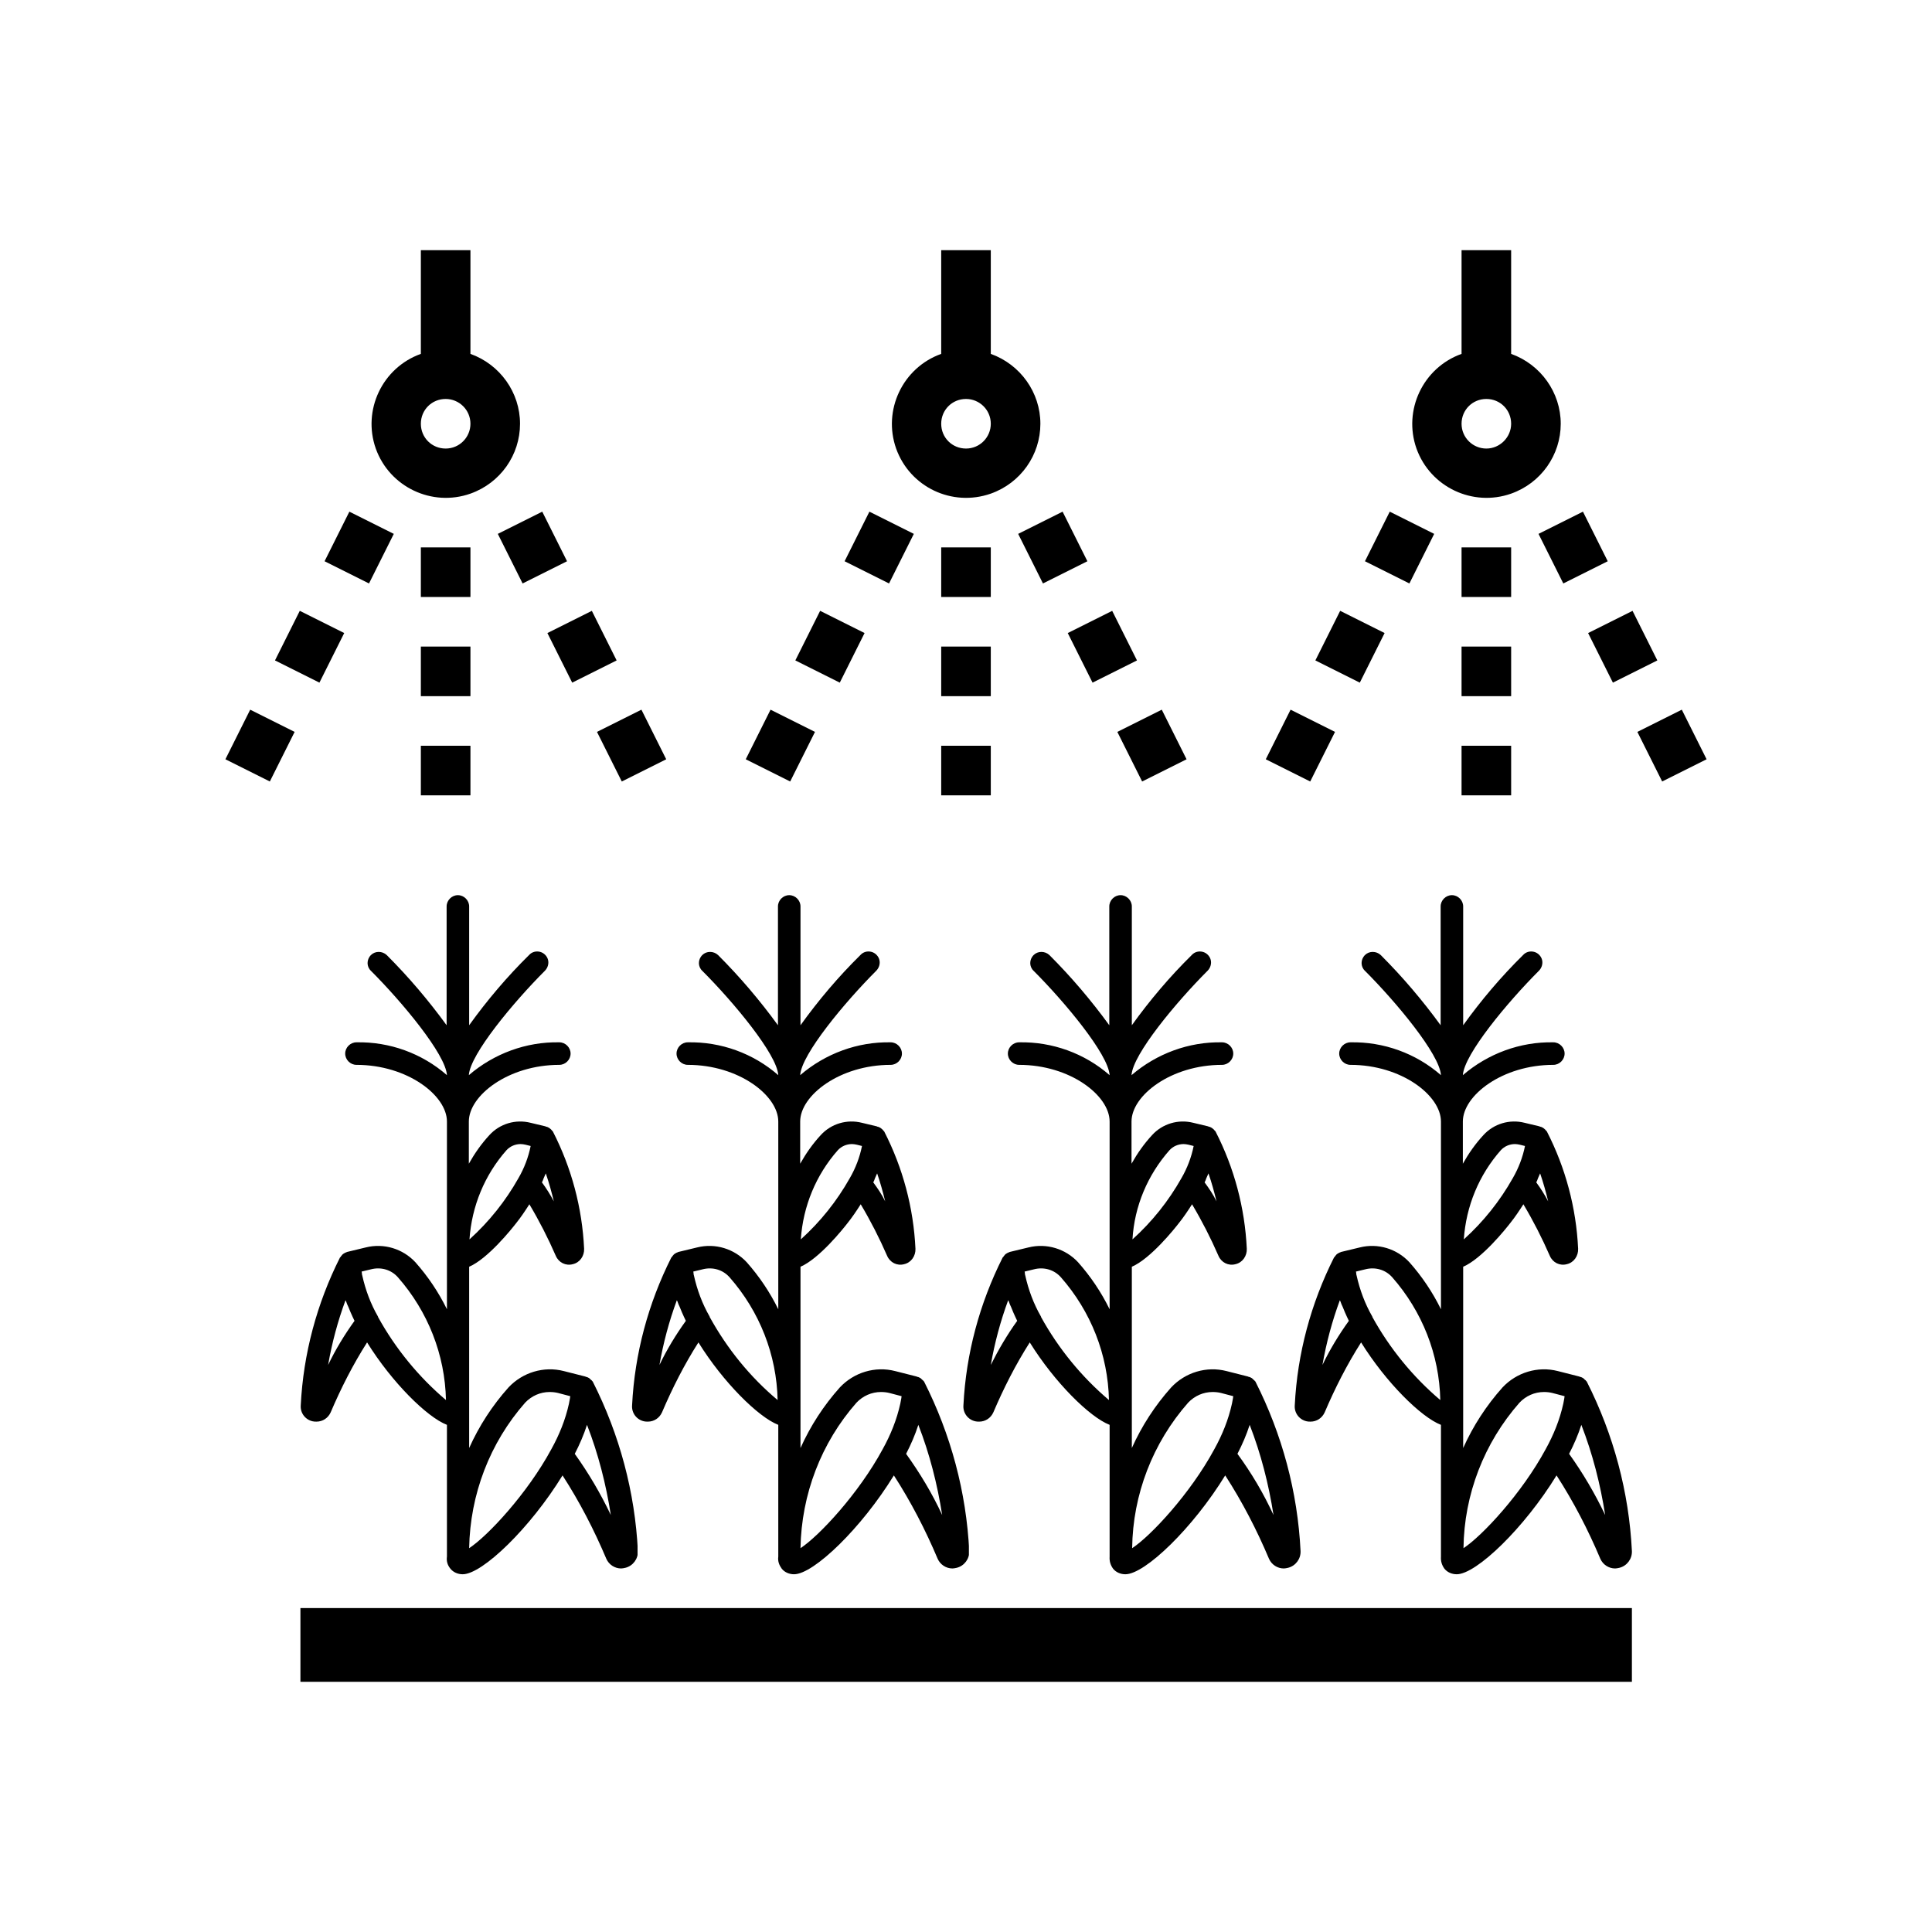 <?xml version="1.0" encoding="utf-8"?>
<!-- Generator: Adobe Illustrator 24.2.3, SVG Export Plug-In . SVG Version: 6.00 Build 0)  -->
<svg version="1.1" id="Capa_1" xmlns="http://www.w3.org/2000/svg" xmlns:xlink="http://www.w3.org/1999/xlink" x="0px" y="0px"
	 viewBox="0 0 600 600" style="enable-background:new 0 0 600 600;" xml:space="preserve">
<style type="text/css">
	.st0{clip-path:url(#SVGID_2_);}
	.st1{clip-path:url(#SVGID_4_);}
	.st2{clip-path:url(#SVGID_6_);}
	.st3{clip-path:url(#SVGID_8_);}
</style>
<g>
	<g>
		<g>
			<g>
				<defs>
					<rect id="SVGID_1_" x="93.3" y="277.9" width="104.7" height="211"/>
				</defs>
				<clipPath id="SVGID_2_">
					<use xlink:href="#SVGID_1_"  style="overflow:visible;"/>
				</clipPath>
				<path class="st0" d="M139.9,487.2c0.9,1.1,2.3,1.7,3.8,1.7c6.1,0,21-14.4,31-30.7c5.3,8.2,9.8,16.9,13.6,25.9
					c0.8,1.8,2.6,3,4.6,3c0.4,0,0.8-0.1,1.3-0.2c2.4-0.6,4-2.8,3.9-5.2c-0.9-18.3-5.7-36.2-14-52.6c0-0.1-0.1-0.1-0.2-0.2
					c-0.1-0.2-0.2-0.3-0.4-0.4c-0.1-0.1-0.3-0.3-0.4-0.4c-0.1-0.1-0.3-0.2-0.5-0.3c-0.2-0.1-0.4-0.2-0.6-0.2c-0.1,0-0.2-0.1-0.2-0.1
					l-6.7-1.7c-6.2-1.6-12.8,0.4-17.2,5.1c-5,5.6-9.1,11.9-12.2,18.8v-56.3c5.8-2.5,13.2-11.7,14.8-13.8c1.2-1.5,2.5-3.4,3.9-5.6
					c3.1,5.2,5.8,10.5,8.2,16c0.9,2.1,3.1,3.2,5.3,2.6c2.2-0.5,3.6-2.6,3.5-4.8c-0.6-12.7-3.9-25.1-9.7-36.4c0-0.1-0.1-0.1-0.2-0.2
					c-0.2-0.3-0.5-0.6-0.8-0.8c-0.1-0.1-0.3-0.2-0.5-0.3c-0.2-0.1-0.4-0.2-0.6-0.2c-0.1,0-0.2-0.1-0.2-0.1l-4.6-1.1
					c-4.7-1.2-9.6,0.3-12.8,3.8c-2.5,2.7-4.6,5.7-6.4,8.9v-13.1c0-8.1,12.3-17.6,28.1-17.6c1.9,0,3.5-1.6,3.5-3.5
					c0-1.9-1.6-3.5-3.5-3.5c-10.3-0.2-20.3,3.5-28.1,10.2c0.4-6.5,13.9-22.7,23.6-32.4c0.9-0.9,1.3-2.2,1-3.4
					c-0.3-1.2-1.3-2.2-2.5-2.5c-1.2-0.3-2.5,0-3.4,1c-6.8,6.7-13,14-18.6,21.8v-36.9c0-1.9-1.6-3.5-3.5-3.5c-1.9,0-3.5,1.6-3.5,3.5
					v36.9c-5.6-7.7-11.8-15-18.6-21.8c-1.4-1.3-3.6-1.3-4.9,0c-1.4,1.4-1.4,3.6,0,4.9c9.7,9.7,23.2,25.9,23.6,32.4
					c-7.8-6.8-17.8-10.4-28.1-10.2c-1.9,0-3.5,1.6-3.5,3.5c0,1.9,1.6,3.5,3.5,3.5c15.8,0,28.1,9.5,28.1,17.6v58.3
					c-2.6-5.3-5.9-10.2-9.8-14.6c-3.9-4.2-9.8-6-15.4-4.6l-5.8,1.4c-0.1,0-0.2,0.1-0.2,0.1c-0.2,0.1-0.4,0.1-0.5,0.2
					c-0.2,0.1-0.3,0.2-0.5,0.3c-0.1,0.1-0.3,0.2-0.4,0.4c-0.1,0.1-0.3,0.3-0.4,0.5c0,0.1-0.1,0.1-0.2,0.2
					c-7.2,14.3-11.4,29.9-12.2,45.9c-0.2,2.4,1.4,4.5,3.7,5c0.4,0.1,0.8,0.1,1.2,0.1c1.9,0,3.6-1.1,4.4-2.9
					c3.2-7.5,6.9-14.8,11.3-21.7c7.7,12.4,18.6,23.2,24.8,25.6v39.2c0,0.1,0,0.1,0,0.2c0,0.5,0,1,0,1.5
					C138.6,484.9,139,486.1,139.9,487.2L139.9,487.2z M168.3,367.2c0.2-0.4,0.4-0.8,0.5-1.2c0.2-0.5,0.5-1.1,0.7-1.6
					c1,2.9,1.8,5.8,2.5,8.7C170.9,371,169.7,369.1,168.3,367.2L168.3,367.2z M157.3,357.2c1.1-1.2,2.7-1.9,4.4-1.9
					c0.5,0,1,0.1,1.5,0.2l1.6,0.4c-0.7,3.5-2,6.9-3.8,10c-4,7.1-9.1,13.5-15.2,19C146.5,374.6,150.5,364.9,157.3,357.2L157.3,357.2z
					 M101.9,423.9c1.2-6.9,3-13.6,5.4-20.1c0.1,0.1,0.1,0.3,0.2,0.4c0.2,0.6,0.4,1.1,0.7,1.7c0.2,0.6,0.5,1.1,0.7,1.7
					c0.4,0.9,0.8,1.8,1.2,2.6C107,414.5,104.2,419.1,101.9,423.9L101.9,423.9z M117.4,409c0,0,0-0.1,0-0.1c-2.3-4-3.9-8.3-4.9-12.8
					c0-0.1-0.1-0.3-0.1-0.4c0-0.3,0-0.5-0.1-0.8l2.9-0.7c3.1-0.8,6.3,0.1,8.4,2.5c9.3,10.6,14.6,24,14.9,38.1
					C130,427.6,122.8,418.8,117.4,409L117.4,409z M145.7,483.6h-0.5v0L145.7,483.6L145.7,483.6z M178.5,451.5c1.5-2.9,2.8-5.9,3.8-9
					c3.5,9,5.9,18.4,7.4,28C186.5,463.8,182.8,457.5,178.5,451.5L178.5,451.5z M163.1,435.6c2-2.1,4.7-3.3,7.6-3.3
					c0.9,0,1.8,0.1,2.6,0.3l3.8,1c0,0.2-0.1,0.5-0.1,0.7c-0.1,0.5-0.2,1.1-0.3,1.6c-1.1,5-3,9.7-5.5,14.2
					c-7.4,13.7-19.7,26.9-25.5,30.7C146,464.1,152.1,448.1,163.1,435.6L163.1,435.6z M163.1,435.6"/>
			</g>
		</g>
		<g>
			<g>
				<defs>
					<rect id="SVGID_3_" x="299.1" y="277.9" width="104.7" height="211"/>
				</defs>
				<clipPath id="SVGID_4_">
					<use xlink:href="#SVGID_3_"  style="overflow:visible;"/>
				</clipPath>
				<path class="st1" d="M345.7,487.2c0.9,1.1,2.3,1.7,3.8,1.7c6.1,0,21-14.4,31-30.7c5.3,8.2,9.8,16.9,13.6,25.9
					c0.8,1.8,2.6,3,4.6,3c0.4,0,0.8-0.1,1.3-0.2c2.4-0.6,4-2.8,3.9-5.2c-0.9-18.3-5.7-36.2-14-52.6c0-0.1-0.1-0.1-0.2-0.2
					c-0.1-0.2-0.2-0.3-0.4-0.4c-0.1-0.1-0.3-0.3-0.4-0.4c-0.1-0.1-0.3-0.2-0.5-0.3c-0.2-0.1-0.4-0.2-0.6-0.2c-0.1,0-0.2-0.1-0.2-0.1
					l-6.7-1.7c-6.2-1.6-12.8,0.4-17.2,5.1c-5,5.6-9.1,11.9-12.2,18.8v-56.3c5.8-2.5,13.2-11.7,14.8-13.8c1.2-1.5,2.5-3.4,3.9-5.6
					c3.1,5.2,5.8,10.5,8.2,16c0.9,2.1,3.1,3.2,5.3,2.6c2.2-0.5,3.6-2.6,3.5-4.8c-0.6-12.7-3.9-25.1-9.7-36.4c0-0.1-0.1-0.1-0.2-0.2
					c-0.2-0.3-0.5-0.6-0.8-0.8c-0.1-0.1-0.3-0.2-0.5-0.3c-0.2-0.1-0.4-0.2-0.6-0.2c-0.1,0-0.2-0.1-0.2-0.1l-4.6-1.1
					c-4.7-1.2-9.6,0.3-12.8,3.8c-2.5,2.7-4.6,5.7-6.4,8.9v-13.1c0-8.1,12.3-17.6,28.1-17.6c1.9,0,3.5-1.6,3.5-3.5
					c0-1.9-1.6-3.5-3.5-3.5c-10.3-0.2-20.3,3.5-28.1,10.2c0.4-6.5,13.9-22.7,23.6-32.4c0.9-0.9,1.3-2.2,1-3.4
					c-0.3-1.2-1.3-2.2-2.5-2.5c-1.2-0.3-2.5,0-3.4,1c-6.8,6.7-13,14-18.6,21.8v-36.9c0-1.9-1.6-3.5-3.5-3.5c-1.9,0-3.5,1.6-3.5,3.5
					v36.9c-5.6-7.7-11.8-15-18.6-21.8c-1.4-1.3-3.6-1.3-4.9,0c-1.4,1.4-1.4,3.6,0,4.9c9.7,9.7,23.2,25.9,23.6,32.4
					c-7.8-6.8-17.8-10.4-28.1-10.2c-1.9,0-3.5,1.6-3.5,3.5c0,1.9,1.6,3.5,3.5,3.5c15.8,0,28.1,9.5,28.1,17.6v58.3
					c-2.6-5.3-5.9-10.2-9.8-14.6c-3.9-4.2-9.8-6-15.4-4.6l-5.8,1.4c-0.1,0-0.2,0.1-0.2,0.1c-0.2,0.1-0.4,0.1-0.5,0.2
					c-0.2,0.1-0.3,0.2-0.5,0.3c-0.1,0.1-0.3,0.2-0.4,0.4c-0.1,0.1-0.3,0.3-0.4,0.5c0,0.1-0.1,0.1-0.2,0.2
					c-7.2,14.3-11.4,29.9-12.2,45.9c-0.2,2.4,1.4,4.5,3.7,5c0.4,0.1,0.8,0.1,1.2,0.1c1.9,0,3.6-1.1,4.4-2.9
					c3.2-7.5,6.9-14.8,11.3-21.7c7.7,12.4,18.6,23.2,24.8,25.6v39.2c0,0.1,0,0.1,0,0.2c0,0.5,0,1,0,1.5
					C344.5,484.9,344.9,486.1,345.7,487.2L345.7,487.2z M374.1,367.2c0.2-0.4,0.4-0.8,0.5-1.2c0.2-0.5,0.5-1.1,0.7-1.6
					c1,2.9,1.8,5.8,2.5,8.7C376.8,371,375.5,369.1,374.1,367.2L374.1,367.2z M363.2,357.2c1.1-1.2,2.7-1.9,4.4-1.9
					c0.5,0,1,0.1,1.5,0.2l1.6,0.4c-0.7,3.5-2,6.9-3.8,10c-4,7.1-9.1,13.5-15.2,19C352.3,374.6,356.4,364.9,363.2,357.2L363.2,357.2z
					 M307.7,423.9c1.2-6.9,3-13.6,5.4-20.1c0.1,0.1,0.1,0.3,0.2,0.4c0.2,0.6,0.4,1.1,0.7,1.7c0.2,0.6,0.5,1.1,0.7,1.7
					c0.4,0.9,0.8,1.8,1.2,2.6C312.8,414.5,310.1,419.1,307.7,423.9L307.7,423.9z M323.3,409c0,0,0-0.1,0-0.1
					c-2.3-4-3.9-8.3-4.9-12.8c0-0.1-0.1-0.3-0.1-0.4c0-0.3,0-0.5-0.1-0.8l2.9-0.7c3.1-0.8,6.3,0.1,8.4,2.5
					c9.3,10.6,14.6,24,14.9,38.1C335.9,427.6,328.7,418.8,323.3,409L323.3,409z M351.6,483.6H351v0L351.6,483.6L351.6,483.6z
					 M384.3,451.5c1.5-2.9,2.8-5.9,3.8-9c3.5,9,5.9,18.4,7.4,28C392.4,463.8,388.7,457.5,384.3,451.5L384.3,451.5z M369,435.6
					c2-2.1,4.7-3.3,7.6-3.3c0.9,0,1.8,0.1,2.6,0.3l3.8,1c0,0.2-0.1,0.5-0.1,0.7c-0.1,0.5-0.2,1.1-0.3,1.6c-1.1,5-3,9.7-5.5,14.2
					c-7.4,13.7-19.7,26.9-25.5,30.7C351.8,464.1,358,448.1,369,435.6L369,435.6z M369,435.6"/>
			</g>
		</g>
		<g>
			<g>
				<defs>
					<rect id="SVGID_5_" x="196.2" y="277.9" width="104.7" height="211"/>
				</defs>
				<clipPath id="SVGID_6_">
					<use xlink:href="#SVGID_5_"  style="overflow:visible;"/>
				</clipPath>
				<path class="st2" d="M242.8,487.2c0.9,1.1,2.3,1.7,3.8,1.7c6.1,0,21-14.4,31-30.7c5.3,8.2,9.8,16.9,13.6,25.9
					c0.8,1.8,2.6,3,4.6,3c0.4,0,0.8-0.1,1.3-0.2c2.4-0.6,4-2.8,3.9-5.2c-0.9-18.3-5.7-36.2-14-52.6c0-0.1-0.1-0.1-0.2-0.2
					c-0.1-0.2-0.2-0.3-0.4-0.4c-0.1-0.1-0.3-0.3-0.4-0.4c-0.1-0.1-0.3-0.2-0.5-0.3c-0.2-0.1-0.4-0.2-0.6-0.2c-0.1,0-0.2-0.1-0.2-0.1
					l-6.7-1.7c-6.2-1.6-12.8,0.4-17.2,5.1c-5,5.6-9.1,11.9-12.2,18.8v-56.3c5.8-2.5,13.2-11.7,14.8-13.8c1.2-1.5,2.5-3.4,3.9-5.6
					c3.1,5.2,5.8,10.5,8.2,16c0.9,2.1,3.1,3.2,5.3,2.6c2.2-0.5,3.6-2.6,3.5-4.8c-0.6-12.7-3.9-25.1-9.7-36.4c0-0.1-0.1-0.1-0.2-0.2
					c-0.2-0.3-0.5-0.6-0.8-0.8c-0.1-0.1-0.3-0.2-0.5-0.3c-0.2-0.1-0.4-0.2-0.6-0.2c-0.1,0-0.2-0.1-0.2-0.1l-4.6-1.1
					c-4.7-1.2-9.6,0.3-12.8,3.8c-2.5,2.7-4.6,5.7-6.4,8.9v-13.1c0-8.1,12.3-17.6,28.1-17.6c1.9,0,3.5-1.6,3.5-3.5
					c0-1.9-1.6-3.5-3.5-3.5c-10.3-0.2-20.3,3.5-28.1,10.2c0.4-6.5,13.9-22.7,23.6-32.4c0.9-0.9,1.3-2.2,1-3.4
					c-0.3-1.2-1.3-2.2-2.5-2.5c-1.2-0.3-2.5,0-3.4,1c-6.8,6.7-13,14-18.6,21.8v-36.9c0-1.9-1.6-3.5-3.5-3.5c-1.9,0-3.5,1.6-3.5,3.5
					v36.9c-5.6-7.7-11.8-15-18.6-21.8c-1.4-1.3-3.6-1.3-4.9,0c-1.4,1.4-1.4,3.6,0,4.9c9.7,9.7,23.2,25.9,23.6,32.4
					c-7.8-6.8-17.8-10.4-28.1-10.2c-1.9,0-3.5,1.6-3.5,3.5c0,1.9,1.6,3.5,3.5,3.5c15.8,0,28.1,9.5,28.1,17.6v58.3
					c-2.6-5.3-5.9-10.2-9.8-14.6c-3.9-4.2-9.8-6-15.4-4.6l-5.8,1.4c-0.1,0-0.2,0.1-0.2,0.1c-0.2,0.1-0.4,0.1-0.5,0.2
					c-0.2,0.1-0.3,0.2-0.5,0.3c-0.1,0.1-0.3,0.2-0.4,0.4c-0.1,0.1-0.3,0.3-0.4,0.5c0,0.1-0.1,0.1-0.2,0.2
					c-7.2,14.3-11.4,29.9-12.2,45.9c-0.2,2.4,1.4,4.5,3.7,5c0.4,0.1,0.8,0.1,1.2,0.1c1.9,0,3.6-1.1,4.4-2.9
					c3.2-7.5,6.9-14.8,11.3-21.7c7.7,12.4,18.6,23.2,24.8,25.6v39.2c0,0.1,0,0.1,0,0.2c0,0.5,0,1,0,1.5
					C241.5,484.9,242,486.1,242.8,487.2L242.8,487.2z M271.2,367.2c0.2-0.4,0.4-0.8,0.5-1.2c0.2-0.5,0.5-1.1,0.7-1.6
					c1,2.9,1.8,5.8,2.5,8.7C273.9,371,272.6,369.1,271.2,367.2L271.2,367.2z M260.2,357.2c1.1-1.2,2.7-1.9,4.4-1.9
					c0.5,0,1,0.1,1.5,0.2l1.6,0.4c-0.7,3.5-2,6.9-3.8,10c-4,7.1-9.1,13.5-15.2,19C249.4,374.6,253.4,364.9,260.2,357.2L260.2,357.2z
					 M204.8,423.9c1.2-6.9,3-13.6,5.4-20.1c0.1,0.1,0.1,0.3,0.2,0.4c0.2,0.6,0.4,1.1,0.7,1.7c0.2,0.6,0.5,1.1,0.7,1.7
					c0.4,0.9,0.8,1.8,1.2,2.6C209.9,414.5,207.1,419.1,204.8,423.9L204.8,423.9z M220.4,409c0,0,0-0.1,0-0.1
					c-2.3-4-3.9-8.3-4.9-12.8c0-0.1-0.1-0.3-0.1-0.4c0-0.3,0-0.5-0.1-0.8l2.9-0.7c3.1-0.8,6.3,0.1,8.4,2.5
					c9.3,10.6,14.6,24,14.9,38.1C232.9,427.6,225.8,418.8,220.4,409L220.4,409z M248.6,483.6h-0.5v0L248.6,483.6L248.6,483.6z
					 M281.4,451.5c1.5-2.9,2.8-5.9,3.8-9c3.5,9,5.9,18.4,7.4,28C289.5,463.8,285.7,457.5,281.4,451.5L281.4,451.5z M266,435.6
					c2-2.1,4.7-3.3,7.6-3.3c0.9,0,1.8,0.1,2.6,0.3l3.8,1c0,0.2-0.1,0.5-0.1,0.7c-0.1,0.5-0.2,1.1-0.3,1.6c-1.1,5-3,9.7-5.5,14.2
					c-7.4,13.7-19.7,26.9-25.5,30.7C248.9,464.1,255,448.1,266,435.6L266,435.6z M266,435.6"/>
			</g>
		</g>
		<g>
			<g>
				<defs>
					<rect id="SVGID_7_" x="402.1" y="277.9" width="104.7" height="211"/>
				</defs>
				<clipPath id="SVGID_8_">
					<use xlink:href="#SVGID_7_"  style="overflow:visible;"/>
				</clipPath>
				<path class="st3" d="M448.6,487.2c0.9,1.1,2.3,1.7,3.8,1.7c6.1,0,21-14.4,31-30.7c5.3,8.2,9.8,16.9,13.6,25.9
					c0.8,1.8,2.6,3,4.6,3c0.4,0,0.8-0.1,1.3-0.2c2.4-0.6,4-2.8,3.9-5.2c-0.9-18.3-5.7-36.2-14-52.6c0-0.1-0.1-0.1-0.2-0.2
					c-0.1-0.2-0.2-0.3-0.4-0.4c-0.1-0.1-0.3-0.3-0.4-0.4c-0.1-0.1-0.3-0.2-0.5-0.3c-0.2-0.1-0.4-0.2-0.6-0.2c-0.1,0-0.2-0.1-0.2-0.1
					l-6.7-1.7c-6.2-1.6-12.8,0.4-17.2,5.1c-5,5.6-9.1,11.9-12.2,18.8v-56.3c5.8-2.5,13.2-11.7,14.8-13.8c1.2-1.5,2.5-3.4,3.9-5.6
					c3.1,5.2,5.8,10.5,8.2,16c0.9,2.1,3.1,3.2,5.3,2.6c2.2-0.5,3.6-2.6,3.5-4.8c-0.6-12.7-3.9-25.1-9.7-36.4c0-0.1-0.1-0.1-0.2-0.2
					c-0.2-0.3-0.5-0.6-0.8-0.8c-0.1-0.1-0.3-0.2-0.5-0.3c-0.2-0.1-0.4-0.2-0.6-0.2c-0.1,0-0.2-0.1-0.2-0.1l-4.6-1.1
					c-4.7-1.2-9.6,0.3-12.8,3.8c-2.5,2.7-4.6,5.7-6.4,8.9v-13.1c0-8.1,12.3-17.6,28.1-17.6c1.9,0,3.5-1.6,3.5-3.5
					c0-1.9-1.6-3.5-3.5-3.5c-10.3-0.2-20.3,3.5-28.1,10.2c0.4-6.5,13.9-22.7,23.6-32.4c0.9-0.9,1.3-2.2,1-3.4
					c-0.3-1.2-1.3-2.2-2.5-2.5c-1.2-0.3-2.5,0-3.4,1c-6.8,6.7-13,14-18.6,21.8v-36.9c0-1.9-1.6-3.5-3.5-3.5c-1.9,0-3.5,1.6-3.5,3.5
					v36.9c-5.6-7.7-11.8-15-18.6-21.8c-1.4-1.3-3.6-1.3-4.9,0c-1.4,1.4-1.4,3.6,0,4.9c9.7,9.7,23.2,25.9,23.6,32.4
					c-7.8-6.8-17.8-10.4-28.1-10.2c-1.9,0-3.5,1.6-3.5,3.5c0,1.9,1.6,3.5,3.5,3.5c15.8,0,28.1,9.5,28.1,17.6v58.3
					c-2.6-5.3-5.9-10.2-9.8-14.6c-3.9-4.2-9.8-6-15.4-4.6l-5.8,1.4c-0.1,0-0.2,0.1-0.2,0.1c-0.2,0.1-0.4,0.1-0.5,0.2
					c-0.2,0.1-0.3,0.2-0.5,0.3c-0.1,0.1-0.3,0.2-0.4,0.4c-0.1,0.1-0.3,0.3-0.4,0.5c0,0.1-0.1,0.1-0.2,0.2
					c-7.2,14.3-11.4,29.9-12.2,45.9c-0.2,2.4,1.4,4.5,3.7,5c0.4,0.1,0.8,0.1,1.2,0.1c1.9,0,3.6-1.1,4.4-2.9
					c3.2-7.5,6.9-14.8,11.3-21.7c7.7,12.4,18.6,23.2,24.8,25.6v39.2c0,0.1,0,0.1,0,0.2c0,0.5,0,1,0,1.5
					C447.4,484.9,447.8,486.1,448.6,487.2L448.6,487.2z M477.1,367.2c0.2-0.4,0.4-0.8,0.5-1.2c0.2-0.5,0.5-1.1,0.7-1.6
					c1,2.9,1.8,5.8,2.5,8.7C479.7,371,478.5,369.1,477.1,367.2L477.1,367.2z M466.1,357.2c1.1-1.2,2.7-1.9,4.4-1.9
					c0.5,0,1,0.1,1.5,0.2l1.6,0.4c-0.7,3.5-2,6.9-3.8,10c-4,7.1-9.1,13.5-15.2,19C455.3,374.6,459.3,364.9,466.1,357.2L466.1,357.2z
					 M410.7,423.9c1.2-6.9,3-13.6,5.4-20.1c0.1,0.1,0.1,0.3,0.2,0.4c0.2,0.6,0.4,1.1,0.7,1.7c0.2,0.6,0.5,1.1,0.7,1.7
					c0.4,0.9,0.8,1.8,1.2,2.6C415.8,414.5,413,419.1,410.7,423.9L410.7,423.9z M426.2,409c0,0,0-0.1,0-0.1c-2.3-4-3.9-8.3-4.9-12.8
					c0-0.1-0.1-0.3-0.1-0.4c0-0.3,0-0.5-0.1-0.8l2.9-0.7c3.1-0.8,6.3,0.1,8.4,2.5c9.3,10.6,14.6,24,14.9,38.1
					C438.8,427.6,431.6,418.8,426.2,409L426.2,409z M454.5,483.6H454v0L454.5,483.6L454.5,483.6z M487.3,451.5
					c1.5-2.9,2.8-5.9,3.8-9c3.5,9,5.9,18.4,7.4,28C495.3,463.8,491.6,457.5,487.3,451.5L487.3,451.5z M471.9,435.6
					c2-2.1,4.7-3.3,7.6-3.3c0.9,0,1.8,0.1,2.6,0.3l3.8,1c0,0.2-0.1,0.5-0.1,0.7c-0.1,0.5-0.2,1.1-0.3,1.6c-1.1,5-3,9.7-5.5,14.2
					c-7.4,13.7-19.7,26.9-25.5,30.7C454.7,464.1,460.9,448.1,471.9,435.6L471.9,435.6z M471.9,435.6"/>
			</g>
		</g>
	</g>
	<g>
		<g>
			<path d="M323.1,131.6c0-9.7-6.2-18.4-15.4-21.7V77.7h-15.4v32.2c-12,4.3-18.2,17.5-14,29.4c4.3,12,17.4,18.2,29.4,14
				C317,150,323.1,141.3,323.1,131.6L323.1,131.6z M300,139.3c-4.3,0-7.7-3.4-7.7-7.7c0-4.3,3.4-7.7,7.7-7.7c4.2,0,7.7,3.4,7.7,7.7
				C307.7,135.8,304.3,139.3,300,139.3L300,139.3z M300,139.3"/>
			<path d="M484.7,131.6c0-9.7-6.2-18.4-15.4-21.7V77.7h-15.4v32.2c-12,4.3-18.2,17.5-14,29.4c4.3,12,17.5,18.2,29.4,14
				C478.6,150,484.7,141.3,484.7,131.6L484.7,131.6z M461.6,139.3c-4.2,0-7.7-3.4-7.7-7.7c0-4.3,3.4-7.7,7.7-7.7
				c4.3,0,7.7,3.4,7.7,7.7C469.3,135.8,465.8,139.3,461.6,139.3L461.6,139.3z M461.6,139.3"/>
			<path d="M161.5,131.6c0-9.7-6.2-18.4-15.4-21.7V77.7h-15.4v32.2c-12,4.3-18.2,17.5-14,29.4c4.3,12,17.5,18.2,29.4,14
				C155.4,150,161.5,141.3,161.5,131.6L161.5,131.6z M138.4,139.3c-4.3,0-7.7-3.4-7.7-7.7c0-4.3,3.4-7.7,7.7-7.7
				c4.2,0,7.7,3.4,7.7,7.7C146.1,135.8,142.7,139.3,138.4,139.3L138.4,139.3z M138.4,139.3"/>
			<rect x="292.3" y="170" width="15.4" height="15.4"/>
			<rect x="292.3" y="200.8" width="15.4" height="15.4"/>
			<rect x="292.3" y="231.6" width="15.4" height="15.4"/>
			<path d="M316.2,165.8l13.8-6.9l7.7,15.4l-13.8,6.9L316.2,165.8z M316.2,165.8"/>
			<path d="M331.6,196.6l13.8-6.9l7.7,15.4l-13.8,6.9L331.6,196.6z M331.6,196.6"/>
			<path d="M347,227.3l13.8-6.9l7.7,15.4l-13.8,6.9L347,227.3z M347,227.3"/>
			<path d="M262.3,174.3l7.7-15.4l13.8,6.9l-7.7,15.4L262.3,174.3z M262.3,174.3"/>
			<path d="M247,205.1l7.7-15.4l13.8,6.9l-7.7,15.4L247,205.1z M247,205.1"/>
			<path d="M231.6,235.8l7.7-15.4l13.8,6.9l-7.7,15.4L231.6,235.8z M231.6,235.8"/>
			<rect x="130.7" y="170" width="15.4" height="15.4"/>
			<rect x="130.7" y="200.8" width="15.4" height="15.4"/>
			<rect x="130.7" y="231.6" width="15.4" height="15.4"/>
			<path d="M154.6,165.8l13.8-6.9l7.7,15.4l-13.8,6.9L154.6,165.8z M154.6,165.8"/>
			<path d="M170,196.6l13.8-6.9l7.7,15.4l-13.8,6.9L170,196.6z M170,196.6"/>
			<path d="M185.4,227.3l13.8-6.9l7.7,15.4l-13.8,6.9L185.4,227.3z M185.4,227.3"/>
			<path d="M100.8,174.3l7.7-15.4l13.8,6.9l-7.7,15.4L100.8,174.3z M100.8,174.3"/>
			<path d="M85.4,205.1l7.7-15.4l13.8,6.9l-7.7,15.4L85.4,205.1z M85.4,205.1"/>
			<path d="M70,235.8l7.7-15.4l13.8,6.9l-7.7,15.4L70,235.8z M70,235.8"/>
			<rect x="453.9" y="170" width="15.4" height="15.4"/>
			<rect x="453.9" y="200.8" width="15.4" height="15.4"/>
			<rect x="453.9" y="231.6" width="15.4" height="15.4"/>
			<path d="M477.8,165.8l13.8-6.9l7.7,15.4l-13.8,6.9L477.8,165.8z M477.8,165.8"/>
			<path d="M493.2,196.6l13.8-6.9l7.7,15.4l-13.8,6.9L493.2,196.6z M493.2,196.6"/>
			<path d="M508.5,227.3l13.8-6.9l7.7,15.4l-13.8,6.9L508.5,227.3z M508.5,227.3"/>
			<path d="M423.9,174.3l7.7-15.4l13.8,6.9l-7.7,15.4L423.9,174.3z M423.9,174.3"/>
			<path d="M408.5,205.1l7.7-15.4l13.8,6.9l-7.7,15.4L408.5,205.1z M408.5,205.1"/>
			<path d="M393.1,235.8l7.7-15.4l13.8,6.9l-7.7,15.4L393.1,235.8z M393.1,235.8"/>
		</g>
		<rect x="93.3" y="499.4" width="413.5" height="22.9"/>
	</g>
</g>
</svg>

